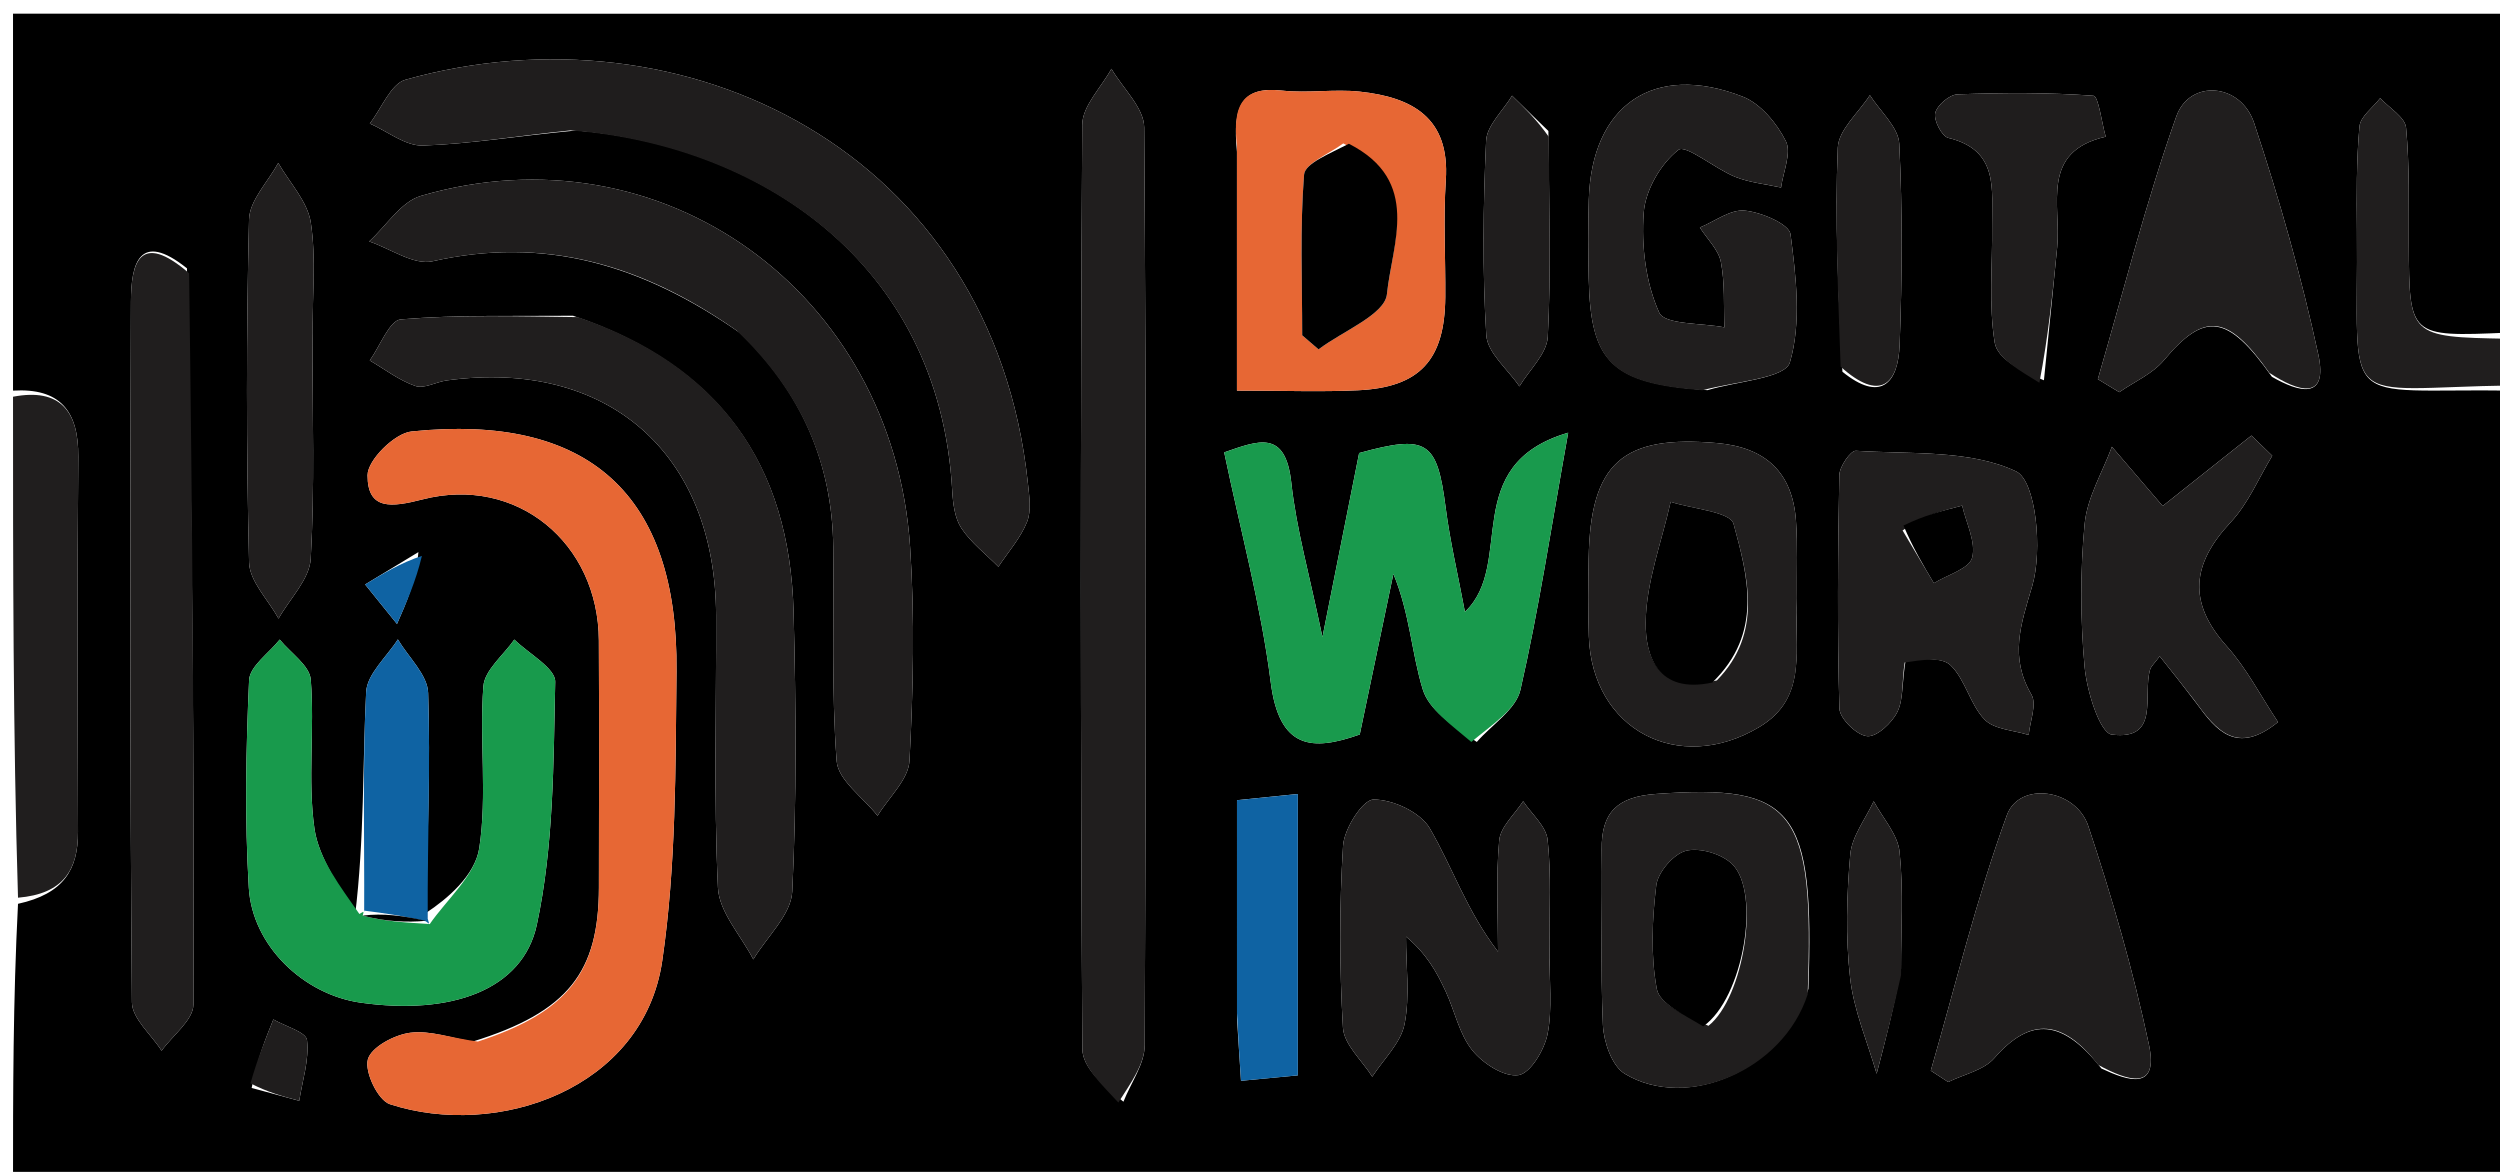 <svg version="1.1" id="Layer_1" xmlns="http://www.w3.org/2000/svg" xmlns:xlink="http://www.w3.org/1999/xlink" x="0px" y="0px"
	 width="100%" viewBox="0 0 192 90" enable-background="new 0 0 192 90" xml:space="preserve">
<path fill="#000000" opacity="1" stroke="none" 
	d="
M1,30 
	C1,20.351 1,10.701 1,1.052 
	C65,1.053 129,1.053 193,1.053 
	C193,9.091 193,17.077 192.56,25.548 
	C185.024,25.873 185.033,25.873 184.996,18.752 
	C184.981,15.77 185.066,12.774 184.788,9.813 
	C184.711,8.999 183.493,8.291 182.798,7.535 
	C182.242,8.26 181.276,8.949 181.206,9.718 
	C180.967,12.351 180.986,15.013 181.01,17.663 
	C181.138,31.859 179.378,29.786 193,30 
	C193,50.301 193,70.602 193,90.951 
	C129,90.951 65,90.951 1,90.951 
	C1,83.915 1,76.926 1.383,69.413 
	C4.871,68.65 6.001,66.805 5.992,63.881 
	C5.961,54.282 5.928,44.681 6.012,35.082 
	C6.043,31.555 4.609,29.783 1,30 
M27.259,70.384 
	C26.176,68.138 24.483,65.978 24.149,63.626 
	C23.618,59.879 24.172,55.99 23.868,52.194 
	C23.782,51.111 22.315,50.14 21.482,49.117 
	C20.66,50.157 19.177,51.167 19.129,52.242 
	C18.888,57.546 18.787,62.882 19.107,68.178 
	C19.377,72.659 23.339,76.387 27.697,77.005 
	C34.589,77.982 40.146,76.073 41.23,71.017 
	C42.527,64.968 42.507,58.606 42.642,52.37 
	C42.665,51.309 40.6,50.202 39.5,49.117 
	C38.669,50.313 37.214,51.463 37.121,52.715 
	C36.811,56.845 37.428,61.078 36.807,65.137 
	C36.485,67.244 34.309,69.067 32.729,70.104 
	C32.819,64.473 33.07,58.837 32.883,53.216 
	C32.837,51.821 31.368,50.473 30.554,49.103 
	C29.703,50.448 28.189,51.759 28.119,53.143 
	C27.836,58.767 27.997,64.414 27.259,70.384 
M36.288,79.996 
	C34.693,79.731 33.054,79.119 31.516,79.313 
	C30.298,79.467 28.506,80.419 28.25,81.364 
	C27.987,82.331 29.03,84.504 29.941,84.802 
	C38.179,87.493 49.419,83.664 50.863,73.781 
	C51.931,66.474 51.879,58.975 51.957,51.558 
	C52.099,37.968 45.21,31.729 31.603,33.137 
	C30.309,33.271 28.226,35.334 28.226,36.502 
	C28.226,39.211 30.085,38.962 32.458,38.353 
	C39.678,36.498 45.956,41.69 45.991,49.19 
	C46.021,55.514 46.003,61.838 45.995,68.162 
	C45.987,74.63 43.658,77.721 36.288,79.996 
M56.865,25.591 
	C61.509,30.079 63.918,35.547 63.994,42.009 
	C64.058,47.493 63.844,52.995 64.254,58.452 
	C64.365,59.923 66.299,61.257 67.396,62.654 
	C68.254,61.243 69.775,59.867 69.851,58.415 
	C70.139,52.946 70.263,47.431 69.895,41.971 
	C68.573,22.385 50.773,9.634 32.33,15.043 
	C30.794,15.493 29.668,17.342 28.352,18.542 
	C29.983,19.091 31.783,20.39 33.217,20.066 
	C41.781,18.132 49.294,20.285 56.865,25.591 
M86.28,84.611 
	C86.85,83.164 87.909,81.719 87.915,80.27 
	C88.019,56.778 88.038,33.285 87.877,9.794 
	C87.866,8.284 86.234,6.786 85.357,5.282 
	C84.576,6.715 83.123,8.144 83.115,9.582 
	C82.975,33.24 82.975,56.899 83.124,80.557 
	C83.132,81.956 84.671,83.345 86.28,84.611 
M44.008,24.248 
	C39.597,24.292 35.172,24.159 30.788,24.528 
	C29.909,24.601 29.189,26.582 28.396,27.684 
	C29.557,28.361 30.657,29.217 31.904,29.645 
	C32.579,29.877 33.497,29.328 34.318,29.216 
	C46.624,27.533 54.946,34.782 54.995,47.241 
	C55.023,54.22 54.808,61.208 55.137,68.172 
	C55.226,70.048 56.905,71.848 57.854,73.683 
	C58.899,71.946 60.761,70.249 60.847,68.465 
	C61.193,61.337 61.134,54.178 60.95,47.038 
	C60.654,35.538 55.182,28.044 44.008,24.248 
M44.256,10.022 
	C57.919,11.1 72.144,19.878 73.132,37.698 
	C73.186,38.679 73.324,39.8 73.841,40.577 
	C74.584,41.694 75.712,42.556 76.676,43.528 
	C77.432,42.387 78.38,41.323 78.879,40.079 
	C79.225,39.217 79.048,38.096 78.943,37.108 
	C76.23,11.485 52.434,0.13 31.143,6.122 
	C30.003,6.443 29.304,8.329 28.399,9.487 
	C29.762,10.086 31.142,11.224 32.482,11.179 
	C36.115,11.057 39.731,10.433 44.256,10.022 
M113.418,56.982 
	C114.575,55.658 116.424,54.492 116.77,52.981 
	C118.172,46.855 119.112,40.622 120.438,33.23 
	C111.995,35.719 116.405,43.301 112.507,46.989 
	C111.963,44.096 111.36,41.56 111.029,38.989 
	C110.368,33.863 109.619,33.352 104.381,34.793 
	C103.51,39.163 102.65,43.478 101.563,48.929 
	C100.571,44.152 99.564,40.65 99.175,37.081 
	C98.727,32.958 96.654,33.832 94.018,34.742 
	C95.284,40.808 96.848,46.544 97.589,52.384 
	C98.246,57.572 100.786,57.698 104.429,56.41 
	C105.336,52.081 106.175,48.077 107.013,44.073 
	C108.279,47.138 108.409,50.154 109.267,52.947 
	C109.74,54.486 111.434,55.649 113.418,56.982 
M14.36,20.608 
	C10.693,17.676 10.065,20.26 10.055,23.156 
	C9.991,41.095 9.978,59.034 10.13,76.972 
	C10.14,78.22 11.617,79.455 12.411,80.697 
	C13.263,79.515 14.851,78.336 14.855,77.151 
	C14.919,58.556 14.779,39.961 14.36,20.608 
M119.002,72.486 
	C118.984,69.822 119.146,67.138 118.859,64.503 
	C118.745,63.457 117.634,62.519 116.977,61.533 
	C116.334,62.534 115.234,63.494 115.137,64.545 
	C114.879,67.372 115.049,70.239 115.049,73.09 
	C112.632,69.939 111.545,66.583 109.805,63.61 
	C109.084,62.379 106.962,61.392 105.485,61.404 
	C104.659,61.41 103.227,63.65 103.146,64.95 
	C102.858,69.595 102.864,74.279 103.138,78.926 
	C103.215,80.222 104.603,81.44 105.389,82.694 
	C106.254,81.352 107.586,80.102 107.872,78.646 
	C108.297,76.485 107.982,74.178 107.982,71.933 
	C109.569,73.253 110.344,74.669 111.023,76.13 
	C111.723,77.636 112.062,79.4 113.061,80.651 
	C113.87,81.666 115.513,82.73 116.615,82.572 
	C117.524,82.442 118.609,80.64 118.852,79.426 
	C119.237,77.501 118.985,75.449 119.002,72.486 
M146.385,50.529 
	C147.554,50.686 149.122,50.431 149.803,51.092 
	C150.944,52.199 151.297,54.105 152.413,55.259 
	C153.156,56.029 154.647,56.077 155.803,56.448 
	C155.901,55.401 156.448,54.092 156.017,53.353 
	C154.32,50.438 155.182,48.022 156.077,44.996 
	C156.883,42.274 156.378,36.925 154.826,36.197 
	C151.255,34.521 146.7,34.895 142.532,34.619 
	C142.131,34.592 141.27,35.835 141.258,36.5 
	C141.146,42.467 141.096,48.439 141.265,54.403 
	C141.287,55.187 142.597,56.467 143.4,56.54 
	C144.141,56.608 145.314,55.513 145.728,54.656 
	C146.202,53.672 146.049,52.386 146.385,50.529 
M94.997,11.665 
	C94.997,17.734 94.997,23.804 94.997,29.999 
	C98.624,29.999 101.453,30.107 104.271,29.975 
	C109.046,29.752 110.96,27.656 110.999,22.817 
	C111.023,19.824 110.841,16.82 111.04,13.84 
	C111.361,9.014 108.434,7.471 104.439,7.038 
	C102.467,6.825 100.432,7.178 98.461,6.957 
	C95.436,6.62 94.63,8.051 94.997,11.665 
M131.134,29.966 
	C133.345,29.285 137.1,29.06 137.462,27.833 
	C138.361,24.79 137.94,21.26 137.514,17.994 
	C137.412,17.208 135.269,16.298 133.994,16.174 
	C132.898,16.067 131.701,17.001 130.549,17.474 
	C131.11,18.355 131.979,19.176 132.165,20.129 
	C132.48,21.756 132.367,23.466 132.434,25.14 
	C130.693,24.796 127.856,24.95 127.429,24.009 
	C126.389,21.719 126.05,18.89 126.238,16.338 
	C126.365,14.61 127.543,12.568 128.906,11.509 
	C129.467,11.073 131.703,12.952 133.258,13.58 
	C134.365,14.026 135.605,14.141 136.786,14.404 
	C136.947,13.197 137.606,11.74 137.154,10.841 
	C136.465,9.469 135.213,7.958 133.842,7.423 
	C127.005,4.753 122.216,8.071 122.017,15.385 
	C121.962,17.383 121.969,19.385 122.012,21.384 
	C122.153,27.834 123.726,29.447 131.134,29.966 
M138.887,75.943 
	C139.366,62.123 137.803,60.204 127.181,60.975 
	C124.251,61.187 122.968,62.352 123.009,65.255 
	C123.072,69.744 122.9,74.239 123.103,78.72 
	C123.162,80.023 123.8,81.872 124.781,82.465 
	C129.542,85.344 136.937,82.217 138.887,75.943 
M174.481,28.938 
	C176.541,30.12 178.82,30.79 178.044,27.215 
	C176.743,21.217 175.053,15.28 173.119,9.452 
	C172.097,6.369 168.166,6.048 167.134,8.957 
	C164.793,15.559 163.081,22.385 161.113,29.119 
	C161.662,29.453 162.211,29.787 162.76,30.12 
	C163.917,29.316 165.314,28.713 166.188,27.671 
	C169.288,23.974 171.048,24.061 174.481,28.938 
M138.002,45.496 
	C137.985,43.666 138.059,41.83 137.933,40.008 
	C137.674,36.28 135.598,34.362 131.876,34.029 
	C124.61,33.38 122.136,35.557 122.009,42.888 
	C121.974,44.884 121.954,46.883 122.022,48.877 
	C122.265,56.035 128.906,59.537 135.099,55.846 
	C138.951,53.55 137.764,49.789 138.002,45.496 
M161.392,82.062 
	C163.41,83.012 165.806,83.83 165.041,80.239 
	C163.832,74.567 162.219,68.958 160.386,63.452 
	C159.424,60.564 155.083,59.988 154.128,62.604 
	C151.791,69.003 150.184,75.669 148.283,82.227 
	C148.729,82.518 149.175,82.809 149.621,83.1 
	C150.822,82.507 152.349,82.199 153.163,81.267 
	C155.97,78.052 158.431,78.302 161.392,82.062 
M168.692,54.023 
	C170.208,56.104 171.765,58.027 174.953,55.454 
	C173.585,53.393 172.53,51.314 171.025,49.639 
	C167.978,46.247 168.339,43.295 171.332,40.093 
	C172.673,38.658 173.468,36.714 174.511,35.001 
	C173.977,34.484 173.444,33.967 172.91,33.45 
	C170.467,35.388 168.025,37.327 166.094,38.86 
	C164.802,37.353 163.499,35.832 162.195,34.311 
	C161.463,36.287 160.289,38.221 160.097,40.248 
	C159.753,43.877 159.767,47.584 160.097,51.216 
	C160.267,53.082 161.267,56.306 162.196,56.418 
	C165.927,56.872 164.541,53.411 165.126,51.432 
	C165.206,51.16 165.469,50.941 165.865,50.402 
	C166.723,51.478 167.513,52.468 168.692,54.023 
M24,25.522 
	C23.995,22.706 24.29,19.844 23.871,17.092 
	C23.624,15.476 22.241,14.033 21.369,12.513 
	C20.586,13.96 19.161,15.391 19.125,16.856 
	C18.913,25.63 18.913,34.414 19.128,43.188 
	C19.164,44.646 20.602,46.069 21.393,47.509 
	C22.257,45.977 23.776,44.483 23.866,42.907 
	C24.18,37.458 23.995,31.981 24,25.522 
M156.974,29.206 
	C157.314,25.799 157.663,22.392 157.993,18.983 
	C158.306,15.744 156.659,11.651 161.719,10.5 
	C161.408,9.403 161.166,7.383 160.775,7.354 
	C157.311,7.095 153.817,7.117 150.339,7.246 
	C149.716,7.269 148.768,8.08 148.623,8.683 
	C148.492,9.233 149.133,10.47 149.63,10.59 
	C153.541,11.533 152.964,14.581 152.994,17.361 
	C153.026,20.352 152.722,23.393 153.192,26.312 
	C153.389,27.536 155.198,28.501 156.974,29.206 
M118.916,10.06 
	C117.986,9.156 117.056,8.252 116.126,7.348 
	C115.43,8.504 114.187,9.634 114.132,10.82 
	C113.902,15.786 113.84,20.78 114.146,25.737 
	C114.229,27.097 115.802,28.366 116.691,29.677 
	C117.452,28.408 118.803,27.17 118.871,25.866 
	C119.129,20.903 118.973,15.918 118.916,10.06 
M141.499,28.552 
	C144.394,30.897 145.777,29.512 145.893,26.481 
	C146.09,21.341 146.118,16.182 145.865,11.048 
	C145.802,9.767 144.395,8.552 143.606,7.307 
	C142.744,8.652 141.198,9.968 141.141,11.346 
	C140.915,16.809 141.154,22.291 141.499,28.552 
M95.001,78.274 
	C95.095,79.727 95.189,81.179 95.307,83.006 
	C97.033,82.841 98.396,82.71 99.675,82.588 
	C99.675,75.201 99.675,68.283 99.675,60.978 
	C97.95,61.154 96.587,61.293 95,61.455 
	C95,67.036 95,72.179 95.001,78.274 
M146,74.41 
	C145.994,71.412 146.198,68.393 145.889,65.426 
	C145.748,64.075 144.594,62.829 143.9,61.535 
	C143.271,62.896 142.223,64.22 142.099,65.625 
	C141.822,68.766 141.733,71.978 142.087,75.101 
	C142.369,77.601 143.418,80.014 144.126,82.465 
	C144.751,80.097 145.375,77.728 146,74.41 
M19.326,83.555 
	C20.544,83.885 21.762,84.214 22.981,84.543 
	C23.226,82.983 23.758,81.388 23.579,79.878 
	C23.505,79.256 21.901,78.816 20.993,78.293 
	C20.379,79.81 19.765,81.326 19.326,83.555 
M32.134,42.401 
	C30.769,43.229 29.405,44.058 28.04,44.887 
	C28.856,45.899 29.673,46.911 30.489,47.923 
	C31.216,46.277 31.943,44.631 32.134,42.401 
z"/>
<path fill="#201E1E" opacity="1" stroke="none" 
	d="
M1,30.469 
	C4.609,29.783 6.043,31.555 6.012,35.082 
	C5.928,44.681 5.961,54.282 5.992,63.881 
	C6.001,66.805 4.871,68.65 1.383,68.944 
	C1,56.312 1,43.625 1,30.469 
z"/>
<path fill="#201E1E" opacity="1" stroke="none" 
	d="
M193,29.6 
	C179.378,29.786 181.138,31.859 181.01,17.663 
	C180.986,15.013 180.967,12.351 181.206,9.718 
	C181.276,8.949 182.242,8.26 182.798,7.535 
	C183.493,8.291 184.711,8.999 184.788,9.813 
	C185.066,12.774 184.981,15.77 184.996,18.752 
	C185.033,25.873 185.024,25.873 192.56,26.016 
	C193,27.067 193,28.133 193,29.6 
z"/>
<path fill="#E76734" opacity="1" stroke="none" 
	d="
M36.7,79.993 
	C43.658,77.721 45.987,74.63 45.995,68.162 
	C46.003,61.838 46.021,55.514 45.991,49.19 
	C45.956,41.69 39.678,36.498 32.458,38.353 
	C30.085,38.962 28.226,39.211 28.226,36.502 
	C28.226,35.334 30.309,33.271 31.603,33.137 
	C45.21,31.729 52.099,37.968 51.957,51.558 
	C51.879,58.975 51.931,66.474 50.863,73.781 
	C49.419,83.664 38.179,87.493 29.941,84.802 
	C29.03,84.504 27.987,82.331 28.25,81.364 
	C28.506,80.419 30.298,79.467 31.516,79.313 
	C33.054,79.119 34.693,79.731 36.7,79.993 
z"/>
<path fill="#1F1D1D" opacity="1" stroke="none" 
	d="
M56.566,25.384 
	C49.294,20.285 41.781,18.132 33.217,20.066 
	C31.783,20.39 29.983,19.091 28.352,18.542 
	C29.668,17.342 30.794,15.493 32.33,15.043 
	C50.773,9.634 68.573,22.385 69.895,41.971 
	C70.263,47.431 70.139,52.946 69.851,58.415 
	C69.775,59.867 68.254,61.243 67.396,62.654 
	C66.299,61.257 64.365,59.923 64.254,58.452 
	C63.844,52.995 64.058,47.493 63.994,42.009 
	C63.918,35.547 61.509,30.079 56.566,25.384 
z"/>
<path fill="#201E1E" opacity="1" stroke="none" 
	d="
M85.889,84.674 
	C84.671,83.345 83.132,81.956 83.124,80.557 
	C82.975,56.899 82.975,33.24 83.115,9.582 
	C83.123,8.144 84.576,6.715 85.357,5.282 
	C86.234,6.786 87.866,8.284 87.877,9.794 
	C88.038,33.285 88.019,56.778 87.915,80.27 
	C87.909,81.719 86.85,83.164 85.889,84.674 
z"/>
<path fill="#201E1E" opacity="1" stroke="none" 
	d="
M44.396,24.355 
	C55.182,28.044 60.654,35.538 60.95,47.038 
	C61.134,54.178 61.193,61.337 60.847,68.465 
	C60.761,70.249 58.899,71.946 57.854,73.683 
	C56.905,71.848 55.226,70.048 55.137,68.172 
	C54.808,61.208 55.023,54.22 54.995,47.241 
	C54.946,34.782 46.624,27.533 34.318,29.216 
	C33.497,29.328 32.579,29.877 31.904,29.645 
	C30.657,29.217 29.557,28.361 28.396,27.684 
	C29.189,26.582 29.909,24.601 30.788,24.528 
	C35.172,24.159 39.597,24.292 44.396,24.355 
z"/>
<path fill="#1F1D1D" opacity="1" stroke="none" 
	d="
M43.805,10.015 
	C39.731,10.433 36.115,11.057 32.482,11.179 
	C31.142,11.224 29.762,10.086 28.399,9.487 
	C29.304,8.329 30.003,6.443 31.143,6.122 
	C52.434,0.13 76.23,11.485 78.943,37.108 
	C79.048,38.096 79.225,39.217 78.879,40.079 
	C78.38,41.323 77.432,42.387 76.676,43.528 
	C75.712,42.556 74.584,41.694 73.841,40.577 
	C73.324,39.8 73.186,38.679 73.132,37.698 
	C72.144,19.878 57.919,11.1 43.805,10.015 
z"/>
<path fill="#199A4D" opacity="1" stroke="none" 
	d="
M112.998,56.982 
	C111.434,55.649 109.74,54.486 109.267,52.947 
	C108.409,50.154 108.279,47.138 107.013,44.073 
	C106.175,48.077 105.336,52.081 104.429,56.41 
	C100.786,57.698 98.246,57.572 97.589,52.384 
	C96.848,46.544 95.284,40.808 94.018,34.742 
	C96.654,33.832 98.727,32.958 99.175,37.081 
	C99.564,40.65 100.571,44.152 101.563,48.929 
	C102.65,43.478 103.51,39.163 104.381,34.793 
	C109.619,33.352 110.368,33.863 111.029,38.989 
	C111.36,41.56 111.963,44.096 112.507,46.989 
	C116.405,43.301 111.995,35.719 120.438,33.23 
	C119.112,40.622 118.172,46.855 116.77,52.981 
	C116.424,54.492 114.575,55.658 112.998,56.982 
z"/>
<path fill="#189A4C" opacity="1" stroke="none" 
	d="
M32.97,71.019 
	C34.309,69.067 36.485,67.244 36.807,65.137 
	C37.428,61.078 36.811,56.845 37.121,52.715 
	C37.214,51.463 38.669,50.313 39.5,49.117 
	C40.6,50.202 42.665,51.309 42.642,52.37 
	C42.507,58.606 42.527,64.968 41.23,71.017 
	C40.146,76.073 34.589,77.982 27.697,77.005 
	C23.339,76.387 19.377,72.659 19.107,68.178 
	C18.787,62.882 18.888,57.546 19.129,52.242 
	C19.177,51.167 20.66,50.157 21.482,49.117 
	C22.315,50.14 23.782,51.111 23.868,52.194 
	C24.172,55.99 23.618,59.879 24.149,63.626 
	C24.483,65.978 26.176,68.138 27.6,70.194 
	C27.941,70.004 27.966,69.936 27.856,70.317 
	C29.512,70.776 31.278,70.855 33.046,70.973 
	C33.049,71.013 32.97,71.019 32.97,71.019 
z"/>
<path fill="#201E1E" opacity="1" stroke="none" 
	d="
M14.523,20.987 
	C14.779,39.961 14.919,58.556 14.855,77.151 
	C14.851,78.336 13.263,79.515 12.411,80.697 
	C11.617,79.455 10.14,78.22 10.13,76.972 
	C9.978,59.034 9.991,41.095 10.055,23.156 
	C10.065,20.26 10.693,17.676 14.523,20.987 
z"/>
<path fill="#201E1E" opacity="1" stroke="none" 
	d="
M119.002,72.968 
	C118.985,75.449 119.237,77.501 118.852,79.426 
	C118.609,80.64 117.524,82.442 116.615,82.572 
	C115.513,82.73 113.87,81.666 113.061,80.651 
	C112.062,79.4 111.723,77.636 111.023,76.13 
	C110.344,74.669 109.569,73.253 107.982,71.933 
	C107.982,74.178 108.297,76.485 107.872,78.646 
	C107.586,80.102 106.254,81.352 105.389,82.694 
	C104.603,81.44 103.215,80.222 103.138,78.926 
	C102.864,74.279 102.858,69.595 103.146,64.95 
	C103.227,63.65 104.659,61.41 105.485,61.404 
	C106.962,61.392 109.084,62.379 109.805,63.61 
	C111.545,66.583 112.632,69.939 115.049,73.09 
	C115.049,70.239 114.879,67.372 115.137,64.545 
	C115.234,63.494 116.334,62.534 116.977,61.533 
	C117.634,62.519 118.745,63.457 118.859,64.503 
	C119.146,67.138 118.984,69.822 119.002,72.968 
z"/>
<path fill="#201E1E" opacity="1" stroke="none" 
	d="
M146.277,50.881 
	C146.049,52.386 146.202,53.672 145.728,54.656 
	C145.314,55.513 144.141,56.608 143.4,56.54 
	C142.597,56.467 141.287,55.187 141.265,54.403 
	C141.096,48.439 141.146,42.467 141.258,36.5 
	C141.27,35.835 142.131,34.592 142.532,34.619 
	C146.7,34.895 151.255,34.521 154.826,36.197 
	C156.378,36.925 156.883,42.274 156.077,44.996 
	C155.182,48.022 154.32,50.438 156.017,53.353 
	C156.448,54.092 155.901,55.401 155.803,56.448 
	C154.647,56.077 153.156,56.029 152.413,55.259 
	C151.297,54.105 150.944,52.199 149.803,51.092 
	C149.122,50.431 147.554,50.686 146.277,50.881 
M146.118,40.739 
	C146.919,42.088 147.72,43.437 148.521,44.786 
	C149.552,44.149 151.23,43.684 151.458,42.833 
	C151.774,41.651 151,40.178 150.693,38.83 
	C149.215,39.213 147.736,39.596 146.118,40.739 
z"/>
<path fill="#E76734" opacity="1" stroke="none" 
	d="
M94.998,11.185 
	C94.63,8.051 95.436,6.62 98.461,6.957 
	C100.432,7.178 102.467,6.825 104.439,7.038 
	C108.434,7.471 111.361,9.014 111.04,13.84 
	C110.841,16.82 111.023,19.824 110.999,22.817 
	C110.96,27.656 109.046,29.752 104.271,29.975 
	C101.453,30.107 98.624,29.999 94.997,29.999 
	C94.997,23.804 94.997,17.734 94.998,11.185 
M103.16,11.014 
	C102.11,11.811 100.222,12.541 100.153,13.415 
	C99.831,17.505 100.01,21.636 100.01,25.752 
	C100.428,26.112 100.846,26.472 101.265,26.832 
	C103.108,25.427 106.359,24.163 106.516,22.589 
	C106.903,18.714 109.205,13.898 103.16,11.014 
z"/>
<path fill="#201E1E" opacity="1" stroke="none" 
	d="
M130.73,29.973 
	C123.726,29.447 122.153,27.834 122.012,21.384 
	C121.969,19.385 121.962,17.383 122.017,15.385 
	C122.216,8.071 127.005,4.753 133.842,7.423 
	C135.213,7.958 136.465,9.469 137.154,10.841 
	C137.606,11.74 136.947,13.197 136.786,14.404 
	C135.605,14.141 134.365,14.026 133.258,13.58 
	C131.703,12.952 129.467,11.073 128.906,11.509 
	C127.543,12.568 126.365,14.61 126.238,16.338 
	C126.05,18.89 126.389,21.719 127.429,24.009 
	C127.856,24.95 130.693,24.796 132.434,25.14 
	C132.367,23.466 132.48,21.756 132.165,20.129 
	C131.979,19.176 131.11,18.355 130.549,17.474 
	C131.701,17.001 132.898,16.067 133.994,16.174 
	C135.269,16.298 137.412,17.208 137.514,17.994 
	C137.94,21.26 138.361,24.79 137.462,27.833 
	C137.1,29.06 133.345,29.285 130.73,29.973 
z"/>
<path fill="#201E1E" opacity="1" stroke="none" 
	d="
M138.827,76.371 
	C136.937,82.217 129.542,85.344 124.781,82.465 
	C123.8,81.872 123.162,80.023 123.103,78.72 
	C122.9,74.239 123.072,69.744 123.009,65.255 
	C122.968,62.352 124.251,61.187 127.181,60.975 
	C137.803,60.204 139.366,62.123 138.827,76.371 
M131.209,78.783 
	C133.911,76.656 135.247,68.539 133.033,66.365 
	C132.23,65.576 130.54,65.073 129.485,65.341 
	C128.526,65.585 127.327,66.987 127.203,67.996 
	C126.881,70.622 126.766,73.372 127.242,75.949 
	C127.45,77.077 129.297,77.904 131.209,78.783 
z"/>
<path fill="#201E1E" opacity="1" stroke="none" 
	d="
M174.285,28.633 
	C171.048,24.061 169.288,23.974 166.188,27.671 
	C165.314,28.713 163.917,29.316 162.76,30.12 
	C162.211,29.787 161.662,29.453 161.113,29.119 
	C163.081,22.385 164.793,15.559 167.134,8.957 
	C168.166,6.048 172.097,6.369 173.119,9.452 
	C175.053,15.28 176.743,21.217 178.044,27.215 
	C178.82,30.79 176.541,30.12 174.285,28.633 
z"/>
<path fill="#201E1E" opacity="1" stroke="none" 
	d="
M138.002,45.961 
	C137.764,49.789 138.951,53.55 135.099,55.846 
	C128.906,59.537 122.265,56.035 122.022,48.877 
	C121.954,46.883 121.974,44.884 122.009,42.888 
	C122.136,35.557 124.61,33.38 131.876,34.029 
	C135.598,34.362 137.674,36.28 137.933,40.008 
	C138.059,41.83 137.985,43.666 138.002,45.961 
M131.855,52.257 
	C135.426,48.609 134.234,44.262 133.136,40.232 
	C132.882,39.3 129.987,39.087 128.308,38.543 
	C127.615,41.64 126.415,44.733 126.39,47.835 
	C126.37,50.311 127.267,53.332 131.855,52.257 
z"/>
<path fill="#1F1D1D" opacity="1" stroke="none" 
	d="
M161.152,81.791 
	C158.431,78.302 155.97,78.052 153.163,81.267 
	C152.349,82.199 150.822,82.507 149.621,83.1 
	C149.175,82.809 148.729,82.518 148.283,82.227 
	C150.184,75.669 151.791,69.003 154.128,62.604 
	C155.083,59.988 159.424,60.564 160.386,63.452 
	C162.219,68.958 163.832,74.567 165.041,80.239 
	C165.806,83.83 163.41,83.012 161.152,81.791 
z"/>
<path fill="#201E1E" opacity="1" stroke="none" 
	d="
M168.497,53.741 
	C167.513,52.468 166.723,51.478 165.865,50.402 
	C165.469,50.941 165.206,51.16 165.126,51.432 
	C164.541,53.411 165.927,56.872 162.196,56.418 
	C161.267,56.306 160.267,53.082 160.097,51.216 
	C159.767,47.584 159.753,43.877 160.097,40.248 
	C160.289,38.221 161.463,36.287 162.195,34.311 
	C163.499,35.832 164.802,37.353 166.094,38.86 
	C168.025,37.327 170.467,35.388 172.91,33.45 
	C173.444,33.967 173.977,34.484 174.511,35.001 
	C173.468,36.714 172.673,38.658 171.332,40.093 
	C168.339,43.295 167.978,46.247 171.025,49.639 
	C172.53,51.314 173.585,53.393 174.953,55.454 
	C171.765,58.027 170.208,56.104 168.497,53.741 
z"/>
<path fill="#201E1E" opacity="1" stroke="none" 
	d="
M24,26.018 
	C23.995,31.981 24.18,37.458 23.866,42.907 
	C23.776,44.483 22.257,45.977 21.393,47.509 
	C20.602,46.069 19.164,44.646 19.128,43.188 
	C18.913,34.414 18.913,25.63 19.125,16.856 
	C19.161,15.391 20.586,13.96 21.369,12.513 
	C22.241,14.033 23.624,15.476 23.871,17.092 
	C24.29,19.844 23.995,22.706 24,26.018 
z"/>
<path fill="#1F1D1D" opacity="1" stroke="none" 
	d="
M156.624,29.395 
	C155.198,28.501 153.389,27.536 153.192,26.312 
	C152.722,23.393 153.026,20.352 152.994,17.361 
	C152.964,14.581 153.541,11.533 149.63,10.59 
	C149.133,10.47 148.492,9.233 148.623,8.683 
	C148.768,8.08 149.716,7.269 150.339,7.246 
	C153.817,7.117 157.311,7.095 160.775,7.354 
	C161.166,7.383 161.408,9.403 161.719,10.5 
	C156.659,11.651 158.306,15.744 157.993,18.983 
	C157.663,22.392 157.314,25.799 156.624,29.395 
z"/>
<path fill="#1F1D1D" opacity="1" stroke="none" 
	d="
M118.944,10.501 
	C118.973,15.918 119.129,20.903 118.871,25.866 
	C118.803,27.17 117.452,28.408 116.691,29.677 
	C115.802,28.366 114.229,27.097 114.146,25.737 
	C113.84,20.78 113.902,15.786 114.132,10.82 
	C114.187,9.634 115.43,8.504 116.126,7.348 
	C117.056,8.252 117.986,9.156 118.944,10.501 
z"/>
<path fill="#1F1D1D" opacity="1" stroke="none" 
	d="
M141.36,28.159 
	C141.154,22.291 140.915,16.809 141.141,11.346 
	C141.198,9.968 142.744,8.652 143.606,7.307 
	C144.395,8.552 145.802,9.767 145.865,11.048 
	C146.118,16.182 146.09,21.341 145.893,26.481 
	C145.777,29.512 144.394,30.897 141.36,28.159 
z"/>
<path fill="#0F63A3" opacity="1" stroke="none" 
	d="
M95,77.798 
	C95,72.179 95,67.036 95,61.455 
	C96.587,61.293 97.95,61.154 99.675,60.978 
	C99.675,68.283 99.675,75.201 99.675,82.588 
	C98.396,82.71 97.033,82.841 95.307,83.006 
	C95.189,81.179 95.095,79.727 95,77.798 
z"/>
<path fill="#0F63A3" opacity="1" stroke="none" 
	d="
M27.968,70.028 
	C27.997,64.414 27.836,58.767 28.119,53.143 
	C28.189,51.759 29.703,50.448 30.554,49.103 
	C31.368,50.473 32.837,51.821 32.883,53.216 
	C33.07,58.837 32.819,64.473 32.849,70.561 
	C32.97,71.019 33.049,71.013 32.707,70.759 
	C30.899,70.315 29.433,70.126 27.966,69.936 
	C27.966,69.936 27.941,70.004 27.968,70.028 
z"/>
<path fill="#201E1E" opacity="1" stroke="none" 
	d="
M146,74.885 
	C145.375,77.728 144.751,80.097 144.126,82.465 
	C143.418,80.014 142.369,77.601 142.087,75.101 
	C141.733,71.978 141.822,68.766 142.099,65.625 
	C142.223,64.22 143.271,62.896 143.9,61.535 
	C144.594,62.829 145.748,64.075 145.889,65.426 
	C146.198,68.393 145.994,71.412 146,74.885 
z"/>
<path fill="#1F1D1D" opacity="1" stroke="none" 
	d="
M19.238,83.199 
	C19.765,81.326 20.379,79.81 20.993,78.293 
	C21.901,78.816 23.505,79.256 23.579,79.878 
	C23.758,81.388 23.226,82.983 22.981,84.543 
	C21.762,84.214 20.544,83.885 19.238,83.199 
z"/>
<path fill="#0F63A3" opacity="1" stroke="none" 
	d="
M32.402,42.693 
	C31.943,44.631 31.216,46.277 30.489,47.923 
	C29.673,46.911 28.856,45.899 28.04,44.887 
	C29.405,44.058 30.769,43.229 32.402,42.693 
z"/>
<path fill="#000000" opacity="1" stroke="none" 
	d="
M27.856,70.317 
	C29.433,70.126 30.899,70.315 32.705,70.719 
	C31.278,70.855 29.512,70.776 27.856,70.317 
z"/>
<path fill="#000000" opacity="1" stroke="none" 
	d="
M146.188,40.359 
	C147.736,39.596 149.215,39.213 150.693,38.83 
	C151,40.178 151.774,41.651 151.458,42.833 
	C151.23,43.684 149.552,44.149 148.521,44.786 
	C147.72,43.437 146.919,42.088 146.188,40.359 
z"/>
<path fill="#000000" opacity="1" stroke="none" 
	d="
M103.594,11.041 
	C109.205,13.898 106.903,18.714 106.516,22.589 
	C106.359,24.163 103.108,25.427 101.265,26.832 
	C100.846,26.472 100.428,26.112 100.01,25.752 
	C100.01,21.636 99.831,17.505 100.153,13.415 
	C100.222,12.541 102.11,11.811 103.594,11.041 
z"/>
<path fill="#000000" opacity="1" stroke="none" 
	d="
M130.805,78.825 
	C129.297,77.904 127.45,77.077 127.242,75.949 
	C126.766,73.372 126.881,70.622 127.203,67.996 
	C127.327,66.987 128.526,65.585 129.485,65.341 
	C130.54,65.073 132.23,65.576 133.033,66.365 
	C135.247,68.539 133.911,76.656 130.805,78.825 
z"/>
<path fill="#000000" opacity="1" stroke="none" 
	d="
M131.506,52.419 
	C127.267,53.332 126.37,50.311 126.39,47.835 
	C126.415,44.733 127.615,41.64 128.308,38.543 
	C129.987,39.087 132.882,39.3 133.136,40.232 
	C134.234,44.262 135.426,48.609 131.506,52.419 
z"/>
</svg>